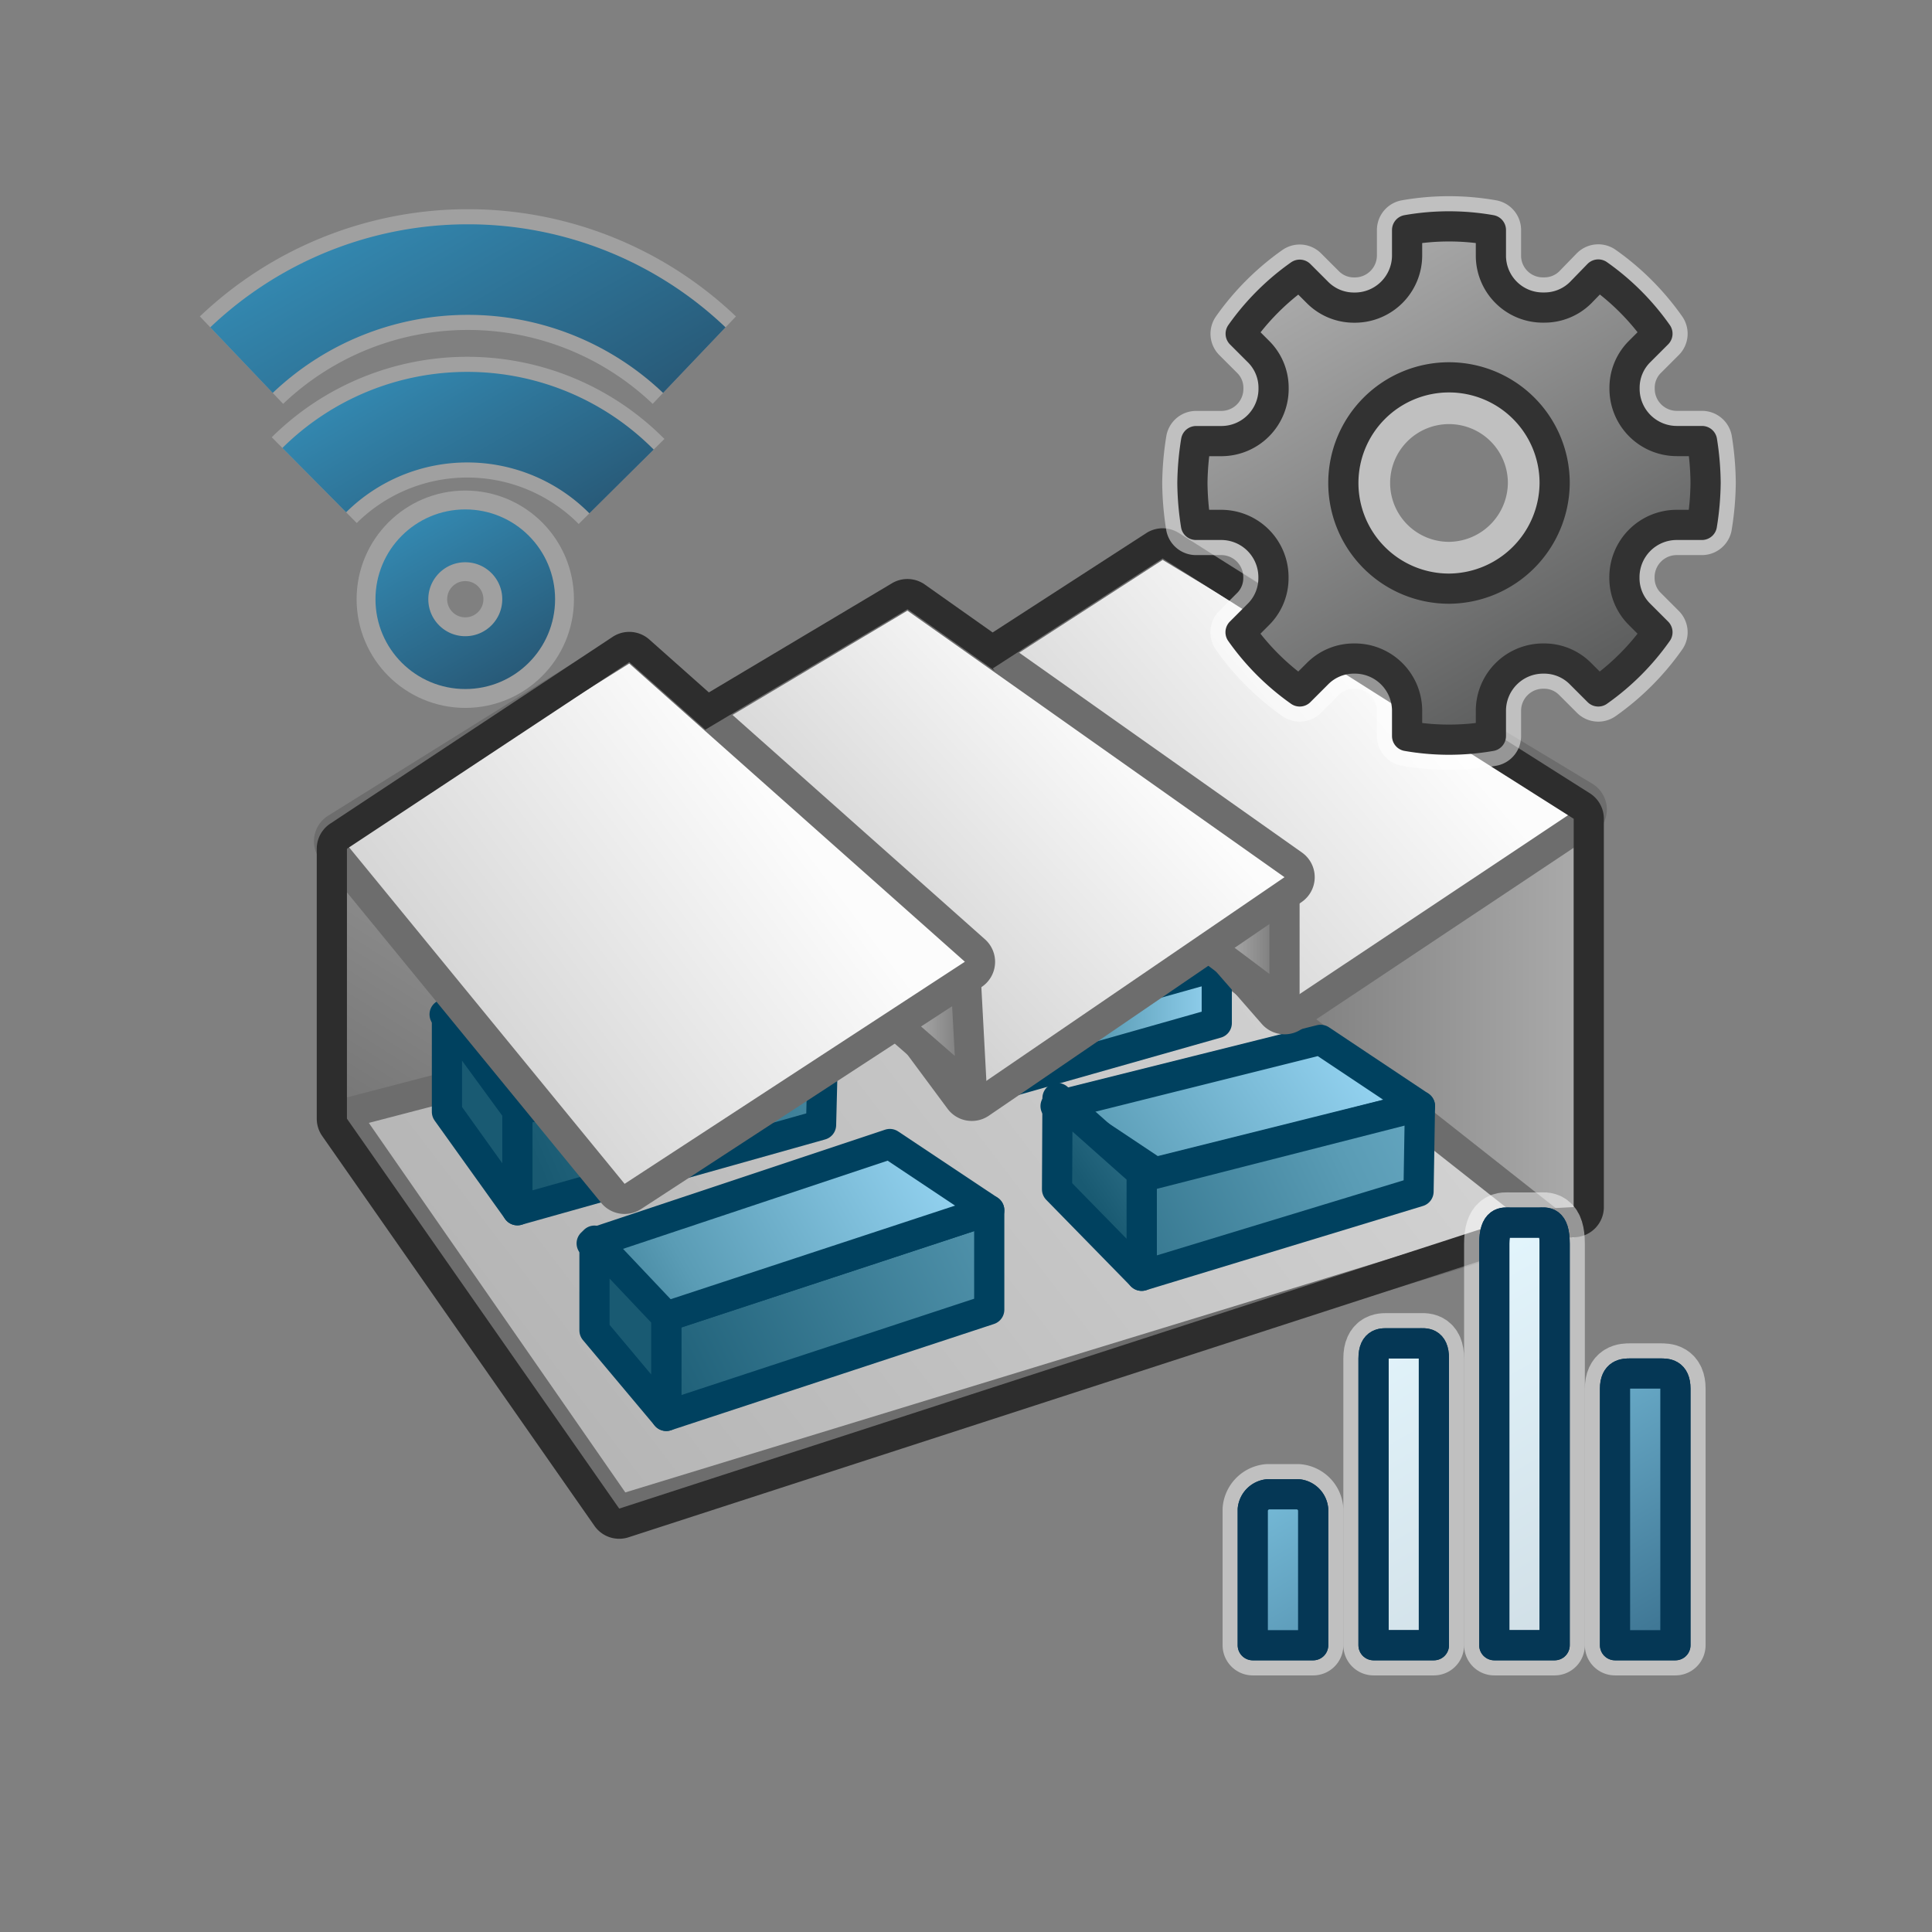 <svg xmlns="http://www.w3.org/2000/svg" xmlns:xlink="http://www.w3.org/1999/xlink" width="64" height="64" viewBox="0 0 64 64">
  <rect x="0" y="0" width="64" height="64" fill="#808080" stroke="none"/>
  <defs>
    <linearGradient id="a" x1="41.256" y1="33.581" x2="70.511" y2="33.581" gradientUnits="userSpaceOnUse">
      <stop offset="0" stop-color="#787878"/>
      <stop offset="1" stop-color="#fcfcfc"/>
    </linearGradient>
    <linearGradient id="b" x1="27.064" y1="14.777" x2="12.199" y2="38.49" gradientUnits="userSpaceOnUse">
      <stop offset="0" stop-color="#c9c9c9"/>
      <stop offset="1" stop-color="#737373"/>
    </linearGradient>
    <linearGradient id="c" x1="78.043" y1="2.934" x2="17.159" y2="49.673" gradientUnits="userSpaceOnUse">
      <stop offset="0" stop-color="#fcfcfc"/>
      <stop offset="1" stop-color="#b3b3b3"/>
    </linearGradient>
    <linearGradient id="d" x1="29.704" y1="44.074" x2="44.518" y2="34.328" gradientUnits="userSpaceOnUse">
      <stop offset="0.1" stop-color="#195a72"/>
      <stop offset="0.5" stop-color="#5a9cb5"/>
      <stop offset="1" stop-color="#93d2f0"/>
    </linearGradient>
    <linearGradient id="e" x1="29.109" y1="45.649" x2="59.72" y2="30.876" xlink:href="#d"/>
    <linearGradient id="f" x1="34.625" y1="40.561" x2="49.269" y2="30.45" xlink:href="#d"/>
    <linearGradient id="g" x1="17.347" y1="48.46" x2="52.397" y2="31.196" xlink:href="#d"/>
    <linearGradient id="h" x1="14.99" y1="46.797" x2="30.92" y2="38.036" xlink:href="#d"/>
    <linearGradient id="i" x1="20.474" y1="44.48" x2="31.42" y2="31.637" xlink:href="#d"/>
    <linearGradient id="j" x1="32.6" y1="33.81" x2="40.307" y2="33.81" xlink:href="#d"/>
    <linearGradient id="k" x1="30.504" y1="34.724" x2="32.6" y2="34.724" xlink:href="#b"/>
    <linearGradient id="l" x1="30.429" y1="32.429" x2="40.307" y2="32.429" xlink:href="#d"/>
    <linearGradient id="m" x1="14.664" y1="40.245" x2="47.21" y2="26.306" xlink:href="#d"/>
    <linearGradient id="n" x1="10.235" y1="34.666" x2="22.789" y2="34.666" xlink:href="#d"/>
    <linearGradient id="o" x1="16.806" y1="36.134" x2="2.803" y2="48.125" xlink:href="#d"/>
    <linearGradient id="p" x1="45.635" y1="21.866" x2="29.514" y2="35.669" xlink:href="#c"/>
    <linearGradient id="q" x1="39.657" y1="31.16" x2="42.551" y2="31.16" xlink:href="#b"/>
    <linearGradient id="r" x1="36.416" y1="23.432" x2="22.259" y2="36.556" xlink:href="#c"/>
    <linearGradient id="s" x1="29.299" y1="33.996" x2="32.192" y2="33.996" xlink:href="#b"/>
    <linearGradient id="t" x1="25.775" y1="26.759" x2="7.134" y2="40.9" xlink:href="#c"/>
    <linearGradient id="u" x1="44.645" y1="43.47" x2="52.135" y2="56.442" gradientUnits="userSpaceOnUse">
      <stop offset="0" stop-color="#8dd7f4"/>
      <stop offset="1" stop-color="#386e8c"/>
    </linearGradient>
    <linearGradient id="y" x1="43.679" y1="43.258" x2="51.844" y2="57.4" xlink:href="#u"/>
    <linearGradient id="ac" x1="13.179" y1="6.838" x2="18.049" y2="15.273" gradientUnits="userSpaceOnUse">
      <stop offset="0" stop-color="#3387af"/>
      <stop offset="1" stop-color="#285a78"/>
    </linearGradient>
    <linearGradient id="ad" x1="13.926" y1="17.274" x2="16.901" y2="22.427" xlink:href="#ac"/>
    <linearGradient id="ae" x1="13.8" y1="11.929" x2="17.435" y2="18.225" xlink:href="#ac"/>
    <linearGradient id="af" x1="43.774" y1="8.68" x2="52.226" y2="23.32" gradientUnits="userSpaceOnUse">
      <stop offset="0" stop-color="#ababab"/>
      <stop offset="1" stop-color="#5a5b5b"/>
    </linearGradient>
  </defs>
  <title>36894_I_DELOEB_AP</title>
  <g>
    <polygon points="52.131 26.13 52.131 41.032 36.459 28.777 52.131 26.13" fill="url(#a)"/>
    <polygon points="11.4 27.868 11.398 36.894 21.835 35.013 11.4 27.868" fill="url(#b)"/>
    <polygon points="20.512 50.023 51.425 40.57 37.982 29.968 11.398 36.894 20.512 50.023" stroke="#6d6d6d" stroke-linecap="round" stroke-linejoin="round" fill="url(#c)"/>
    <g>
      <polygon points="34.967 36.641 38.259 38.835 47.038 36.641 43.746 34.446 34.967 36.641" stroke="#00415f" stroke-linecap="round" stroke-linejoin="round" fill="url(#d)"/>
      <polygon points="47.038 36.641 46.991 39.471 37.819 42.262 37.819 38.994 47.038 36.641" stroke="#00415f" stroke-linecap="round" stroke-linejoin="round" fill="url(#e)"/>
      <polygon points="35.031 36.375 35.016 39.397 37.819 42.262 37.819 38.852 35.031 36.375" stroke="#00415f" stroke-linecap="round" stroke-linejoin="round" fill="url(#f)"/>
    </g>
    <g>
      <polygon points="32.77 40.091 22.071 43.612 22.071 46.904 32.77 43.384 32.77 40.091" stroke="#00415f" stroke-linecap="round" stroke-linejoin="round" fill="url(#g)"/>
      <polygon points="29.477 37.897 19.6 41.189 22.071 43.612 32.77 40.091 29.477 37.897" stroke="#00415f" stroke-linecap="round" stroke-linejoin="round" fill="url(#h)"/>
      <polygon points="22.071 46.904 22.071 43.612 19.693 41.098 19.693 44.07 22.071 46.904" stroke="#00415f" stroke-linecap="round" stroke-linejoin="round" fill="url(#i)"/>
    </g>
    <g>
      <polygon points="32.677 36.055 40.307 33.891 40.307 31.564 32.6 33.729 32.677 36.055" stroke="#00415f" stroke-linecap="round" stroke-linejoin="round" fill="url(#j)"/>
      <polygon points="31.114 33.393 32.6 35.076 32.6 36.055 30.504 33.603 31.114 33.393" stroke="#6d6d6d" stroke-linecap="round" stroke-linejoin="round" fill="url(#k)"/>
      <polygon points="38.82 30.682 40.307 32.013 32.6 34.177 30.429 31.725 38.82 30.682" stroke="#00415f" stroke-linecap="round" stroke-linejoin="round" fill="url(#l)"/>
    </g>
    <g>
      <polygon points="27.282 33.973 27.199 37.264 17.139 40.091 17.139 36.797 27.282 33.973" stroke="#00415f" stroke-linecap="round" stroke-linejoin="round" fill="url(#m)"/>
      <polygon points="14.728 33.604 17.139 36.797 27.282 33.973 25.86 32.534 16.416 33.164 14.728 33.604" stroke="#00415f" stroke-linecap="round" stroke-linejoin="round" fill="url(#n)"/>
      <polygon points="17.139 40.091 14.805 36.83 14.805 33.604 17.139 36.797 17.139 40.091" stroke="#00415f" stroke-linecap="round" stroke-linejoin="round" fill="url(#o)"/>
    </g>
    <g>
      <path d="M42.552,33.763a.5.5,0,0,1-.377-.171L32.5,22.522a.5.5,0,0,1,.1-.749l5.635-3.643a.493.493,0,0,1,.272-.08.485.485,0,0,1,.257.072l13.712,8.267a.5.5,0,0,1,.02.843l-9.675,6.447A.5.5,0,0,1,42.552,33.763Z" fill="url(#p)"/>
      <path d="M38.514,18.549l13.712,8.268-9.675,6.446L32.88,22.194l5.634-3.645m0-1a1,1,0,0,0-.543.161l-5.634,3.644a1,1,0,0,0-.21,1.5L41.8,33.921a1,1,0,0,0,1.308.174l9.675-6.446a1,1,0,0,0-.038-1.689L39.031,17.693a1,1,0,0,0-.517-.144Z" fill="#6d6d6d"/>
    </g>
    <polygon points="42.551 29.058 42.551 33.263 39.657 31.09 42.551 29.058" stroke="#6d6d6d" stroke-linecap="round" stroke-linejoin="round" fill="url(#q)"/>
    <g>
      <path d="M32.192,36.634a.5.5,0,0,1-.4-.2l-8.834-11.91a.5.5,0,0,1-.089-.395A.5.5,0,0,1,23.1,23.8l6.7-4a.5.5,0,0,1,.544.021L42.84,28.649a.5.5,0,0,1-.006.822L32.475,36.547A.506.506,0,0,1,32.192,36.634Z" fill="url(#r)"/>
      <path d="M30.06,20.23l12.491,8.828L32.192,36.134l-8.833-11.91,6.7-3.994m0-1a1,1,0,0,0-.512.141l-6.7,3.994a1,1,0,0,0-.292,1.455l8.834,11.909a1,1,0,0,0,1.367.23l10.359-7.075a1,1,0,0,0,.014-1.643L30.637,19.413a1,1,0,0,0-.577-.183Z" fill="#6d6d6d"/>
    </g>
    <polygon points="31.963 31.859 32.192 36.134 29.299 33.61 31.963 31.859" stroke="#6d6d6d" stroke-linecap="round" stroke-linejoin="round" fill="url(#s)"/>
    <g>
      <path d="M20.691,39.716a.5.5,0,0,1-.386-.184L11.013,28.185a.5.5,0,0,1,.122-.742l9.445-5.886a.508.508,0,0,1,.265-.076.5.5,0,0,1,.332.126L32.3,31.485a.5.5,0,0,1-.059.793L20.965,39.635A.506.506,0,0,1,20.691,39.716Z" fill="url(#t)"/>
      <path d="M20.845,21.981l11.118,9.878L20.691,39.216,11.4,27.868l9.445-5.887m0-1a1,1,0,0,0-.529.151L10.871,27.02a1,1,0,0,0-.245,1.482L19.918,39.85a1,1,0,0,0,1.32.2L32.51,32.7a1,1,0,0,0,.118-1.585L21.509,21.234a1,1,0,0,0-.664-.253Z" fill="#6d6d6d"/>
    </g>
    <path d="M38.514,18.5l13.617,8.623V39.986l-.993.053L20.512,49.974,11.493,37.058V28.117l9.352-6.185,2.52,2.239,6.7-3.991,2.889,2.043-.069-.079L38.514,18.5m0-1a1,1,0,0,0-.543.16l-5.088,3.291-2.246-1.587a1,1,0,0,0-1.089-.043l-6.066,3.616-1.973-1.753a1,1,0,0,0-1.216-.086l-9.352,6.185a1,1,0,0,0-.448.834v8.941a1,1,0,0,0,.18.573l9.019,12.915a1,1,0,0,0,1.129.379l30.5-9.895.863-.046a1,1,0,0,0,.946-1V27.123a1,1,0,0,0-.465-.845L39.049,17.655a1,1,0,0,0-.535-.155Z" fill="#2d2d2d"/>
  </g>
  <g>
    <g>
      <path d="M41.5,54.5h2V50a.559.559,0,0,0-.5-.5H42a.565.565,0,0,0-.5.5Z" fill="url(#u)"/>
      <path d="M45.5,54.5h2V45c0-.561-.309-.5-.5-.5h-.992c-.188,0-.508-.052-.508.5Z" fill="url(#u)"/>
      <path d="M53.5,54.5h2V46c0-.505-.3-.5-.5-.5H54c-.192,0-.5.005-.5.5Z" fill="url(#u)"/>
      <path d="M49.5,54.5h2V41.2c0-.786-.309-.7-.5-.7h-.992c-.188,0-.508-.073-.508.7Z" fill="url(#u)"/>
    </g>
    <g>
      <path d="M41.5,54.5h2V50a.559.559,0,0,0-.5-.5H42a.565.565,0,0,0-.5.5Z" fill="#fff" stroke="#fff" stroke-linejoin="round" stroke-width="2" opacity="0.5"/>
      <path d="M45.5,54.5h2V45c0-.561-.309-.5-.5-.5h-.992c-.188,0-.508-.052-.508.5Z" fill="#fff" stroke="#fff" stroke-linejoin="round" stroke-width="2" opacity="0.5"/>
      <path d="M53.5,54.5h2V46c0-.505-.3-.5-.5-.5H54c-.192,0-.5.005-.5.5Z" fill="#fff" stroke="#fff" stroke-linejoin="round" stroke-width="2" opacity="0.5"/>
      <path d="M49.5,54.5h2V41.2c0-.786-.309-.7-.5-.7h-.992c-.188,0-.508-.073-.508.7Z" fill="#fff" stroke="#fff" stroke-linejoin="round" stroke-width="2" opacity="0.5"/>
    </g>
    <g>
      <path d="M41.5,54.5h2V50a.559.559,0,0,0-.5-.5H42a.565.565,0,0,0-.5.5Z" fill="none" stroke="#053755" stroke-linejoin="round"/>
      <path d="M45.5,54.5h2V45c0-.561-.309-.5-.5-.5h-.992c-.188,0-.508-.052-.508.5Z" fill="none" stroke="#053755" stroke-linejoin="round"/>
      <path d="M53.5,54.5h2V46c0-.505-.3-.5-.5-.5H54c-.192,0-.5.005-.5.5Z" fill="none" stroke="#053755" stroke-linejoin="round"/>
      <path d="M49.5,54.5h2V41.2c0-.786-.309-.7-.5-.7h-.992c-.188,0-.508-.073-.508.7Z" fill="none" stroke="#053755" stroke-linejoin="round"/>
    </g>
  </g>
  <g>
    <g>
      <path d="M41.5,54.5h2V50a.559.559,0,0,0-.5-.5H42a.565.565,0,0,0-.5.5Z" fill="url(#y)"/>
      <path d="M45.5,54.5h2V45c0-.561-.309-.5-.5-.5h-.992c-.188,0-.508-.052-.508.5Z" fill="url(#y)"/>
      <path d="M53.5,54.5h2V46c0-.505-.3-.5-.5-.5H54c-.192,0-.5.005-.5.5Z" fill="url(#y)"/>
      <path d="M49.5,54.5h2V41.2c0-.786-.309-.7-.5-.7h-.992c-.188,0-.508-.073-.508.7Z" fill="url(#y)"/>
    </g>
    <g>
      <path d="M41.5,54.5h2V50a.559.559,0,0,0-.5-.5H42a.565.565,0,0,0-.5.5Z" fill="none" stroke="#053755" stroke-linejoin="round"/>
      <path d="M45.5,54.5h2V45c0-.561-.309-.5-.5-.5h-.992c-.188,0-.508-.052-.508.5Z" fill="none" stroke="#053755" stroke-linejoin="round"/>
      <path d="M53.5,54.5h2V46c0-.505-.3-.5-.5-.5H54c-.192,0-.5.005-.5.5Z" fill="none" stroke="#053755" stroke-linejoin="round"/>
      <path d="M49.5,54.5h2V41.2c0-.786-.309-.7-.5-.7h-.992c-.188,0-.508-.073-.508.7Z" fill="none" stroke="#053755" stroke-linejoin="round"/>
    </g>
  </g>
  <g opacity="0.5">
    <path d="M8,11.93a10.875,10.875,0,0,1,15,0" fill="none" stroke="#fff" stroke-linejoin="round" stroke-width="4" opacity="0.5"/>
    <circle cx="15.413" cy="19.85" r="2.1" fill="none" stroke="#fff" stroke-linejoin="round" stroke-width="3" opacity="0.5"/>
    <path d="M10.41,15.905a7.2,7.2,0,0,1,10.18.044" fill="none" stroke="#fff" stroke-linejoin="round" stroke-width="4" opacity="0.5"/>
  </g>
  <g>
    <path d="M8,11.93a10.875,10.875,0,0,1,15,0" fill="none" stroke-miterlimit="10" stroke-width="3" stroke="url(#ac)"/>
    <circle cx="15.413" cy="19.85" r="2.1" fill="none" stroke-miterlimit="10" stroke-width="1.75" stroke="url(#ad)"/>
    <path d="M10.41,15.905a7.2,7.2,0,0,1,10.18.044" fill="none" stroke-miterlimit="10" stroke-width="3" stroke="url(#ae)"/>
  </g>
  <g opacity="0.5">
    <path d="M54.315,20.354l.59.59a8.077,8.077,0,0,1-1.96,1.961l-.59-.59a1.693,1.693,0,0,0-1.215-.5,1.731,1.731,0,0,0-1.752,1.734v.833a8.021,8.021,0,0,1-2.776,0v-.833a1.731,1.731,0,0,0-1.752-1.734,1.694,1.694,0,0,0-1.215.5l-.59.59a8.1,8.1,0,0,1-1.96-1.961l.59-.59a1.689,1.689,0,0,0,.5-1.213,1.731,1.731,0,0,0-1.734-1.753h-.833A9.282,9.282,0,0,1,39.5,16a9.282,9.282,0,0,1,.122-1.388h.833a1.731,1.731,0,0,0,1.734-1.753,1.689,1.689,0,0,0-.5-1.213l-.59-.59A8.1,8.1,0,0,1,43.055,9.1l.59.59a1.7,1.7,0,0,0,1.215.5,1.731,1.731,0,0,0,1.752-1.735V7.62a8.021,8.021,0,0,1,2.776,0v.833a1.72,1.72,0,0,0,1.752,1.735A1.7,1.7,0,0,0,52.355,9.7l.59-.607a8.077,8.077,0,0,1,1.96,1.961l-.59.59a1.689,1.689,0,0,0-.5,1.213,1.732,1.732,0,0,0,1.735,1.753h.832A9.152,9.152,0,0,1,56.5,16a9.152,9.152,0,0,1-.122,1.388h-.832a1.732,1.732,0,0,0-1.735,1.753A1.689,1.689,0,0,0,54.315,20.354ZM50.95,16A2.95,2.95,0,1,0,48,18.949,2.97,2.97,0,0,0,50.95,16Z" fill="#fff"/>
    <path d="M54.315,20.354l.59.59a8.077,8.077,0,0,1-1.96,1.961l-.59-.59a1.693,1.693,0,0,0-1.215-.5,1.731,1.731,0,0,0-1.752,1.734v.833a8.021,8.021,0,0,1-2.776,0v-.833a1.731,1.731,0,0,0-1.752-1.734,1.694,1.694,0,0,0-1.215.5l-.59.59a8.1,8.1,0,0,1-1.96-1.961l.59-.59a1.689,1.689,0,0,0,.5-1.213,1.731,1.731,0,0,0-1.734-1.753h-.833A9.282,9.282,0,0,1,39.5,16a9.282,9.282,0,0,1,.122-1.388h.833a1.731,1.731,0,0,0,1.734-1.753,1.689,1.689,0,0,0-.5-1.213l-.59-.59A8.1,8.1,0,0,1,43.055,9.1l.59.59a1.7,1.7,0,0,0,1.215.5,1.731,1.731,0,0,0,1.752-1.735V7.62a8.021,8.021,0,0,1,2.776,0v.833a1.72,1.72,0,0,0,1.752,1.735A1.7,1.7,0,0,0,52.355,9.7l.59-.607a8.077,8.077,0,0,1,1.96,1.961l-.59.59a1.689,1.689,0,0,0-.5,1.213,1.732,1.732,0,0,0,1.735,1.753h.832A9.152,9.152,0,0,1,56.5,16a9.152,9.152,0,0,1-.122,1.388h-.832a1.732,1.732,0,0,0-1.735,1.753A1.689,1.689,0,0,0,54.315,20.354ZM50.95,16A2.95,2.95,0,1,0,48,18.949,2.97,2.97,0,0,0,50.95,16Z" fill="none" stroke="#fff" stroke-linejoin="round" stroke-width="2"/>
  </g>
  <g>
    <path d="M54.315,20.354l.59.59a8.077,8.077,0,0,1-1.96,1.961l-.59-.59a1.693,1.693,0,0,0-1.215-.5,1.731,1.731,0,0,0-1.752,1.734v.833a8.021,8.021,0,0,1-2.776,0v-.833a1.731,1.731,0,0,0-1.752-1.734,1.694,1.694,0,0,0-1.215.5l-.59.59a8.1,8.1,0,0,1-1.96-1.961l.59-.59a1.689,1.689,0,0,0,.5-1.213,1.731,1.731,0,0,0-1.734-1.753h-.833A9.282,9.282,0,0,1,39.5,16a9.282,9.282,0,0,1,.122-1.388h.833a1.731,1.731,0,0,0,1.734-1.753,1.689,1.689,0,0,0-.5-1.213l-.59-.59A8.1,8.1,0,0,1,43.055,9.1l.59.59a1.7,1.7,0,0,0,1.215.5,1.731,1.731,0,0,0,1.752-1.735V7.62a8.021,8.021,0,0,1,2.776,0v.833a1.72,1.72,0,0,0,1.752,1.735A1.7,1.7,0,0,0,52.355,9.7l.59-.607a8.077,8.077,0,0,1,1.96,1.961l-.59.59a1.689,1.689,0,0,0-.5,1.213,1.732,1.732,0,0,0,1.735,1.753h.832A9.152,9.152,0,0,1,56.5,16a9.152,9.152,0,0,1-.122,1.388h-.832a1.732,1.732,0,0,0-1.735,1.753A1.689,1.689,0,0,0,54.315,20.354ZM51.5,16A3.5,3.5,0,1,0,48,19.5,3.523,3.523,0,0,0,51.5,16Z" fill="url(#af)"/>
    <path d="M54.315,20.354l.59.59a8.077,8.077,0,0,1-1.96,1.961l-.59-.59a1.693,1.693,0,0,0-1.215-.5,1.731,1.731,0,0,0-1.752,1.734v.833a8.021,8.021,0,0,1-2.776,0v-.833a1.731,1.731,0,0,0-1.752-1.734,1.694,1.694,0,0,0-1.215.5l-.59.59a8.1,8.1,0,0,1-1.96-1.961l.59-.59a1.689,1.689,0,0,0,.5-1.213,1.731,1.731,0,0,0-1.734-1.753h-.833A9.282,9.282,0,0,1,39.5,16a9.282,9.282,0,0,1,.122-1.388h.833a1.731,1.731,0,0,0,1.734-1.753,1.689,1.689,0,0,0-.5-1.213l-.59-.59A8.1,8.1,0,0,1,43.055,9.1l.59.59a1.7,1.7,0,0,0,1.215.5,1.731,1.731,0,0,0,1.752-1.735V7.62a8.021,8.021,0,0,1,2.776,0v.833a1.72,1.72,0,0,0,1.752,1.735A1.7,1.7,0,0,0,52.355,9.7l.59-.607a8.077,8.077,0,0,1,1.96,1.961l-.59.59a1.689,1.689,0,0,0-.5,1.213,1.732,1.732,0,0,0,1.735,1.753h.832A9.152,9.152,0,0,1,56.5,16a9.152,9.152,0,0,1-.122,1.388h-.832a1.732,1.732,0,0,0-1.735,1.753A1.689,1.689,0,0,0,54.315,20.354ZM51.5,16A3.5,3.5,0,1,0,48,19.5,3.523,3.523,0,0,0,51.5,16Z" fill="none" stroke="#323232" stroke-linejoin="round"/>
  </g>
</svg>
